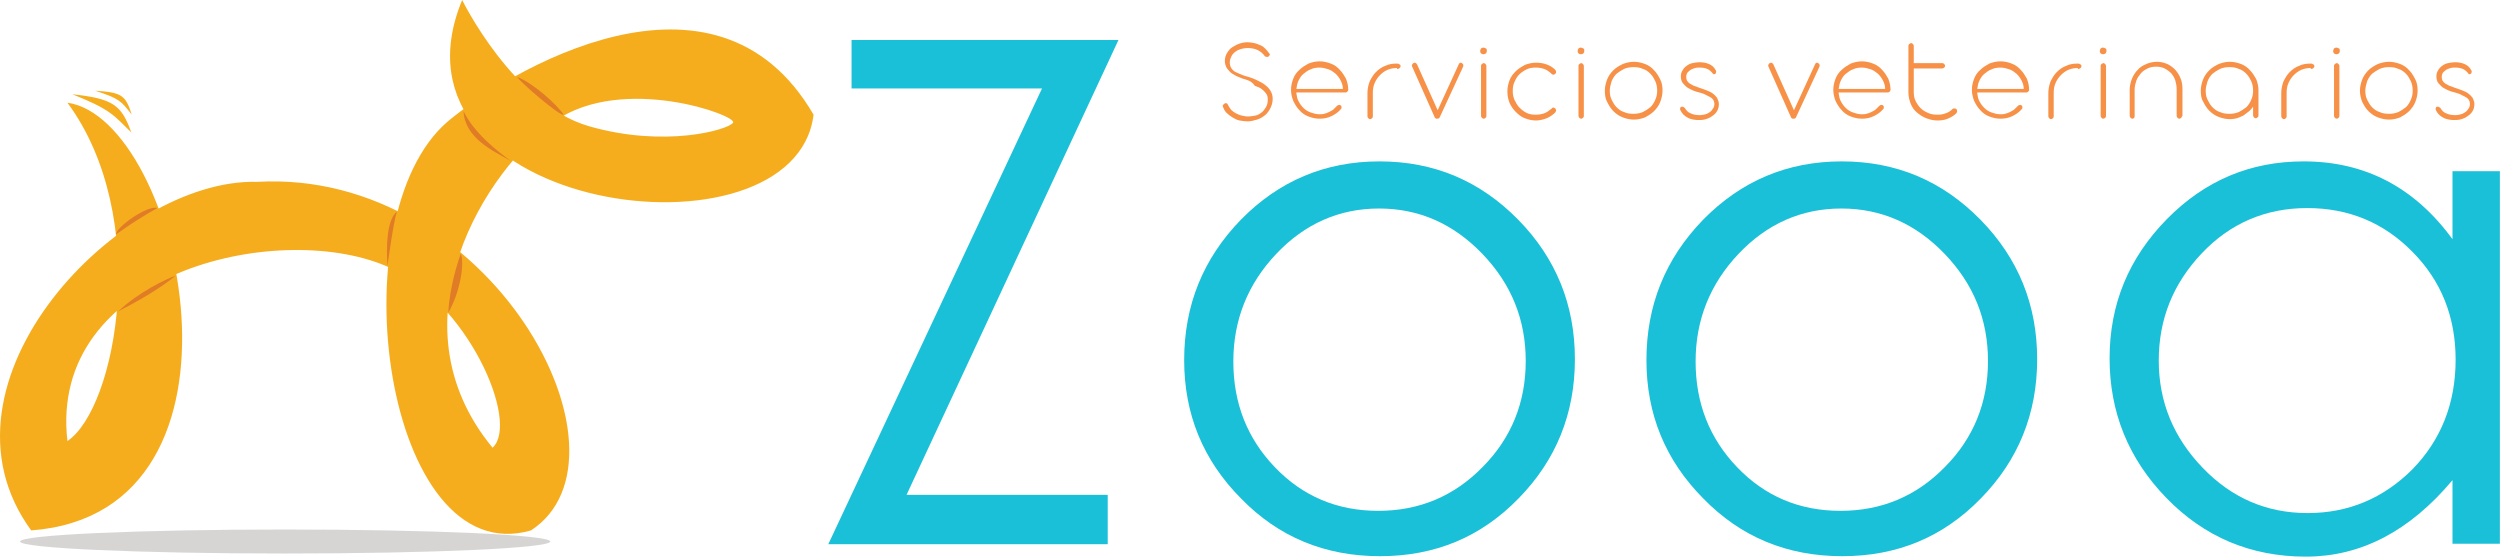 <svg width="202" height="45" viewBox="0 0 202 45" fill="none" xmlns="http://www.w3.org/2000/svg">
<path d="M37.343 0C37.343 0 41.461 8.442 47.602 10.202C53.743 11.963 58.836 10.49 59.233 9.915C59.631 9.34 50.347 5.963 44.857 9.771C39.366 13.579 31.383 25.973 39.8 36.175C42.039 34.127 37.74 24.212 31.166 21.482C22.28 17.746 3.894 22.093 5.447 35.636C9.42 32.978 12.274 17.531 5.447 8.298C14.622 9.592 21.81 41.42 2.521 42.857C-6.221 30.894 9.709 14.405 20.763 14.693C39.691 13.615 52.081 36.857 42.906 42.857C31.13 46.269 27.12 17.567 36.187 9.807C40.919 5.856 57.788 -4.419 65.736 9.268C64.218 21.698 30.227 17.207 37.343 0Z" fill="#F5AD1E"/>
<path d="M37.451 8.981C37.56 11.172 39.871 12.214 41.28 13.004C40.269 12.286 38.318 10.777 37.451 8.981Z" fill="#E07B26"/>
<path d="M32.069 17.1C31.78 17.962 31.31 21.482 31.31 21.482C31.31 21.482 30.985 17.962 32.069 17.1Z" fill="#E07B26"/>
<path d="M14.188 22.273C13.466 22.524 11.19 23.602 9.565 25.146C12.201 23.817 13.791 22.632 14.188 22.273Z" fill="#E07B26"/>
<path d="M5.844 7.616C9.023 8.873 9.239 9.376 10.612 10.705C9.817 8.514 9.203 7.975 5.844 7.616Z" fill="#F5AD1E"/>
<path d="M7.686 7.328C9.673 7.975 9.781 8.155 10.648 9.268C10.143 7.688 9.854 7.472 7.686 7.328Z" fill="#F5AD1E"/>
<path d="M12.707 16.812C11.804 17.315 10.468 18.141 9.384 18.932C9.348 18.357 11.985 16.525 12.707 16.812Z" fill="#E07B26"/>
<path d="M37.234 20.512C37.018 21.051 36.331 23.171 36.223 25.254C37.162 23.674 37.56 21.267 37.234 20.512Z" fill="#E07B26"/>
<path d="M41.786 6.215C42.075 6.682 45.254 9.412 45.543 9.268C45.037 8.478 43.05 6.682 41.786 6.215Z" fill="#E07B26"/>
<path opacity="0.2" d="M23.038 44.724C34.869 44.724 44.459 44.29 44.459 43.755C44.459 43.219 34.869 42.785 23.038 42.785C11.208 42.785 1.618 43.219 1.618 43.755C1.618 44.29 11.208 44.724 23.038 44.724Z" fill="#322E2C"/>
<path d="M68.806 7.149V3.233H90.371L73.249 39.983H89.504V43.97H66.927L84.194 7.149H68.806Z" fill="#1AC0D8"/>
<path d="M95.681 29.098C95.681 24.68 97.198 20.907 100.269 17.746C103.339 14.621 107.06 13.04 111.467 13.04C115.874 13.04 119.594 14.621 122.665 17.746C125.735 20.872 127.252 24.643 127.252 29.026C127.252 33.409 125.735 37.181 122.701 40.27C119.666 43.396 115.946 44.94 111.503 44.94C107.06 44.94 103.303 43.396 100.269 40.27C97.198 37.181 95.681 33.445 95.681 29.098ZM123.279 29.17C123.279 25.829 122.123 22.955 119.775 20.512C117.427 18.07 114.645 16.848 111.43 16.848C108.216 16.848 105.434 18.07 103.122 20.512C100.81 22.955 99.654 25.865 99.654 29.206C99.654 32.583 100.774 35.421 103.014 37.756C105.253 40.091 108.035 41.276 111.358 41.276C114.681 41.276 117.499 40.091 119.811 37.72C122.123 35.385 123.279 32.511 123.279 29.17Z" fill="#1AC0D8"/>
<path d="M133.032 29.098C133.032 24.68 134.549 20.907 137.619 17.746C140.69 14.621 144.41 13.04 148.817 13.04C153.224 13.04 156.945 14.621 160.015 17.746C163.086 20.872 164.603 24.643 164.603 29.026C164.603 33.409 163.086 37.181 160.052 40.27C157.017 43.396 153.297 44.94 148.853 44.94C144.41 44.94 140.654 43.396 137.619 40.27C134.549 37.181 133.032 33.445 133.032 29.098ZM160.629 29.17C160.629 25.829 159.474 22.955 157.126 20.512C154.778 18.07 151.996 16.848 148.781 16.848C145.566 16.848 142.785 18.07 140.473 20.512C138.161 22.955 137.005 25.865 137.005 29.206C137.005 32.583 138.125 35.421 140.365 37.756C142.604 40.091 145.386 41.276 148.709 41.276C152.032 41.276 154.85 40.091 157.162 37.72C159.474 35.385 160.629 32.511 160.629 29.17Z" fill="#1AC0D8"/>
<path d="M201.99 13.831V43.934H198.161V38.797C194.693 42.928 190.756 44.976 186.313 44.976C181.87 44.976 178.113 43.395 175.042 40.234C171.972 37.073 170.455 33.301 170.455 28.954C170.455 24.572 172.008 20.836 175.079 17.71C178.149 14.585 181.833 13.04 186.132 13.04C191.081 13.04 195.091 15.124 198.161 19.327V13.831H201.99ZM198.414 29.062C198.414 25.613 197.258 22.704 194.946 20.369C192.634 17.998 189.78 16.812 186.421 16.812C183.062 16.812 180.208 18.034 177.896 20.476C175.584 22.919 174.428 25.793 174.428 29.134C174.428 32.475 175.62 35.349 177.968 37.791C180.316 40.234 183.134 41.456 186.457 41.456C189.744 41.456 192.562 40.27 194.91 37.935C197.222 35.564 198.414 32.618 198.414 29.062Z" fill="#1AC0D8"/>
<path d="M100.774 6.466C100.558 6.394 100.377 6.358 100.16 6.251C99.943 6.179 99.763 6.071 99.582 5.963C99.402 5.855 99.257 5.676 99.149 5.532C99.04 5.388 98.968 5.137 98.968 4.921C98.968 4.67 99.04 4.454 99.149 4.275C99.257 4.095 99.402 3.916 99.582 3.808C99.763 3.7 99.943 3.592 100.16 3.52C100.377 3.449 100.594 3.413 100.81 3.413C100.991 3.413 101.172 3.449 101.352 3.484C101.533 3.52 101.677 3.592 101.858 3.664C102.039 3.736 102.147 3.844 102.255 3.951C102.364 4.059 102.472 4.203 102.58 4.347C102.617 4.383 102.617 4.418 102.58 4.454C102.58 4.49 102.544 4.526 102.508 4.562C102.472 4.598 102.436 4.598 102.364 4.598C102.291 4.598 102.255 4.562 102.219 4.562C102.039 4.311 101.822 4.131 101.569 4.023C101.316 3.916 101.063 3.88 100.774 3.88C100.63 3.88 100.449 3.916 100.305 3.951C100.16 3.987 99.98 4.059 99.835 4.167C99.691 4.275 99.582 4.383 99.51 4.526C99.438 4.67 99.365 4.85 99.365 5.029C99.365 5.209 99.402 5.388 99.51 5.532C99.618 5.676 99.727 5.784 99.907 5.855C100.052 5.927 100.232 5.999 100.413 6.071C100.594 6.143 100.738 6.179 100.883 6.215C101.135 6.286 101.388 6.394 101.605 6.502C101.822 6.61 102.039 6.718 102.219 6.861C102.4 7.005 102.544 7.149 102.653 7.328C102.761 7.508 102.833 7.723 102.833 7.975C102.833 8.262 102.761 8.514 102.653 8.729C102.544 8.945 102.4 9.16 102.219 9.304C102.039 9.448 101.822 9.591 101.569 9.663C101.316 9.735 101.063 9.807 100.81 9.807C100.594 9.807 100.377 9.771 100.16 9.735C99.943 9.699 99.763 9.591 99.582 9.484C99.402 9.376 99.257 9.268 99.113 9.124C98.968 8.981 98.896 8.837 98.824 8.657C98.787 8.586 98.787 8.514 98.824 8.478C98.86 8.442 98.896 8.406 98.932 8.37C98.968 8.37 99.004 8.334 99.04 8.334C99.113 8.334 99.185 8.37 99.221 8.478C99.293 8.621 99.365 8.729 99.474 8.873C99.582 8.981 99.727 9.088 99.871 9.16C100.016 9.232 100.16 9.304 100.341 9.34C100.521 9.376 100.666 9.412 100.847 9.412C101.027 9.412 101.208 9.376 101.424 9.34C101.641 9.304 101.786 9.196 101.93 9.088C102.075 8.981 102.183 8.837 102.291 8.657C102.4 8.478 102.436 8.262 102.436 8.047C102.436 7.831 102.4 7.687 102.291 7.544C102.183 7.4 102.075 7.292 101.93 7.185C101.786 7.077 101.605 7.005 101.388 6.933C101.172 6.61 100.955 6.538 100.774 6.466Z" fill="#F79148"/>
<path d="M104.748 7.544C104.784 7.795 104.82 8.011 104.928 8.19C105.037 8.406 105.181 8.586 105.326 8.729C105.47 8.873 105.687 9.017 105.904 9.088C106.12 9.16 106.337 9.232 106.59 9.232C106.734 9.232 106.879 9.232 106.987 9.196C107.132 9.16 107.24 9.124 107.385 9.053C107.493 8.981 107.638 8.945 107.746 8.837C107.854 8.729 107.927 8.657 108.035 8.55C108.071 8.514 108.143 8.478 108.179 8.478H108.216C108.216 8.478 108.216 8.478 108.252 8.478C108.288 8.478 108.324 8.514 108.36 8.55C108.396 8.586 108.396 8.621 108.396 8.693C108.396 8.765 108.36 8.801 108.324 8.837C108.143 9.053 107.89 9.232 107.601 9.376C107.312 9.52 106.987 9.591 106.626 9.591C106.301 9.591 106.012 9.52 105.723 9.412C105.434 9.304 105.181 9.124 105.001 8.909C104.784 8.693 104.639 8.442 104.495 8.154C104.387 7.867 104.314 7.58 104.314 7.256C104.314 6.933 104.387 6.646 104.495 6.358C104.603 6.071 104.784 5.819 105.001 5.64C105.217 5.424 105.47 5.281 105.723 5.137C106.012 5.029 106.301 4.957 106.626 4.957C106.951 4.957 107.24 5.029 107.529 5.137C107.818 5.245 108.071 5.424 108.252 5.64C108.468 5.855 108.613 6.107 108.757 6.358C108.866 6.646 108.938 6.933 108.938 7.256C108.938 7.328 108.902 7.364 108.866 7.4C108.83 7.436 108.793 7.472 108.721 7.472H104.748V7.544ZM108.505 7.185C108.505 6.933 108.432 6.718 108.324 6.502C108.216 6.286 108.071 6.107 107.927 5.963C107.746 5.819 107.565 5.676 107.349 5.604C107.132 5.532 106.879 5.46 106.626 5.46C106.373 5.46 106.12 5.496 105.904 5.604C105.687 5.676 105.506 5.819 105.326 5.963C105.145 6.107 105.037 6.286 104.928 6.502C104.82 6.718 104.784 6.933 104.748 7.185H108.505Z" fill="#F79148"/>
<path d="M112.875 5.496C112.622 5.496 112.37 5.532 112.117 5.64C111.864 5.748 111.683 5.891 111.503 6.071C111.322 6.251 111.178 6.466 111.069 6.718C110.961 6.969 110.925 7.221 110.925 7.508V9.412C110.925 9.484 110.889 9.52 110.852 9.556C110.816 9.591 110.78 9.627 110.708 9.627C110.636 9.627 110.6 9.591 110.563 9.556C110.527 9.52 110.491 9.448 110.491 9.412V7.508C110.491 7.185 110.563 6.861 110.672 6.574C110.816 6.287 110.961 6.035 111.178 5.82C111.394 5.604 111.647 5.424 111.936 5.317C112.225 5.173 112.55 5.137 112.875 5.137H112.911C112.984 5.137 113.02 5.173 113.092 5.209C113.164 5.245 113.164 5.281 113.164 5.353C113.164 5.424 113.128 5.46 113.092 5.496C113.056 5.532 112.984 5.568 112.948 5.568H112.875V5.496Z" fill="#F79148"/>
<path d="M116.163 8.909L117.86 5.209C117.896 5.101 117.969 5.065 118.041 5.065C118.077 5.065 118.077 5.065 118.113 5.101C118.185 5.137 118.221 5.173 118.221 5.209C118.221 5.245 118.258 5.316 118.221 5.388L116.343 9.448C116.307 9.555 116.235 9.591 116.126 9.591C116.054 9.591 116.018 9.591 115.982 9.555C115.946 9.519 115.91 9.484 115.91 9.448L114.104 5.388C114.067 5.316 114.067 5.28 114.104 5.209C114.14 5.173 114.176 5.101 114.212 5.101C114.248 5.101 114.248 5.065 114.284 5.065C114.392 5.065 114.429 5.101 114.501 5.209L116.163 8.909Z" fill="#F79148"/>
<path d="M119.594 4.131C119.594 4.059 119.63 3.987 119.666 3.916C119.739 3.88 119.775 3.844 119.847 3.844C119.919 3.844 119.991 3.88 120.064 3.916C120.136 3.952 120.136 4.023 120.136 4.131C120.136 4.203 120.1 4.275 120.064 4.311C120.028 4.347 119.955 4.383 119.847 4.383C119.775 4.383 119.703 4.347 119.666 4.311C119.63 4.275 119.594 4.203 119.594 4.131ZM120.1 9.376C120.1 9.448 120.064 9.484 120.028 9.52C119.991 9.556 119.955 9.591 119.883 9.591C119.811 9.591 119.775 9.556 119.739 9.52C119.703 9.484 119.666 9.412 119.666 9.376V5.317C119.666 5.245 119.703 5.209 119.739 5.173C119.775 5.137 119.847 5.101 119.883 5.101C119.955 5.101 119.991 5.137 120.028 5.173C120.064 5.209 120.1 5.281 120.1 5.317V9.376Z" fill="#F79148"/>
<path d="M122.231 7.328C122.231 7.364 122.231 7.364 122.231 7.364C122.231 7.615 122.267 7.831 122.376 8.083C122.484 8.298 122.592 8.514 122.773 8.693C122.954 8.873 123.134 9.017 123.351 9.124C123.568 9.232 123.82 9.268 124.073 9.268C124.326 9.268 124.543 9.232 124.76 9.16C124.976 9.088 125.157 8.945 125.338 8.801C125.374 8.765 125.41 8.765 125.41 8.729C125.446 8.693 125.482 8.693 125.518 8.693C125.554 8.693 125.627 8.729 125.663 8.765C125.699 8.801 125.735 8.873 125.735 8.909C125.735 8.981 125.699 9.017 125.663 9.088C125.482 9.268 125.229 9.448 124.976 9.555C124.687 9.663 124.398 9.735 124.109 9.735C123.784 9.735 123.495 9.663 123.206 9.555C122.917 9.448 122.701 9.268 122.484 9.052C122.267 8.837 122.123 8.621 121.978 8.334C121.87 8.047 121.798 7.759 121.798 7.436V7.4V7.364C121.798 7.041 121.87 6.753 121.978 6.466C122.087 6.179 122.267 5.963 122.484 5.747C122.701 5.532 122.954 5.388 123.206 5.245C123.495 5.137 123.784 5.065 124.109 5.065C124.398 5.065 124.687 5.101 124.976 5.209C125.265 5.316 125.482 5.46 125.663 5.64C125.699 5.676 125.735 5.747 125.735 5.819C125.735 5.891 125.699 5.927 125.663 5.963C125.627 5.999 125.59 6.035 125.518 6.035C125.482 6.035 125.446 6.035 125.41 5.999C125.374 5.999 125.338 5.963 125.338 5.927C125.157 5.783 124.976 5.64 124.76 5.568C124.543 5.496 124.326 5.46 124.073 5.46C123.82 5.46 123.568 5.496 123.351 5.604C123.134 5.712 122.917 5.855 122.773 5.999C122.592 6.179 122.484 6.358 122.376 6.61C122.267 6.825 122.231 7.077 122.231 7.328Z" fill="#F79148"/>
<path d="M127.469 4.131C127.469 4.059 127.505 3.987 127.541 3.916C127.613 3.88 127.65 3.844 127.722 3.844C127.794 3.844 127.866 3.88 127.939 3.916C128.011 3.952 128.011 4.023 128.011 4.131C128.011 4.203 127.975 4.275 127.939 4.311C127.902 4.347 127.83 4.383 127.722 4.383C127.65 4.383 127.577 4.347 127.541 4.311C127.505 4.275 127.469 4.203 127.469 4.131ZM127.975 9.376C127.975 9.448 127.938 9.484 127.902 9.52C127.866 9.556 127.83 9.591 127.758 9.591C127.686 9.591 127.65 9.556 127.613 9.52C127.577 9.484 127.541 9.412 127.541 9.376V5.317C127.541 5.245 127.577 5.209 127.613 5.173C127.65 5.137 127.722 5.101 127.758 5.101C127.83 5.101 127.866 5.137 127.902 5.173C127.938 5.209 127.975 5.281 127.975 5.317V9.376Z" fill="#F79148"/>
<path d="M129.672 7.328C129.672 7.005 129.745 6.717 129.853 6.43C129.961 6.143 130.142 5.891 130.359 5.676C130.575 5.46 130.828 5.316 131.117 5.173C131.406 5.065 131.695 4.993 132.02 4.993C132.345 4.993 132.634 5.065 132.923 5.173C133.212 5.281 133.465 5.46 133.646 5.676C133.863 5.891 134.007 6.143 134.152 6.43C134.296 6.717 134.332 7.005 134.332 7.328C134.332 7.651 134.26 7.939 134.152 8.226C134.043 8.514 133.863 8.765 133.646 8.981C133.429 9.196 133.176 9.34 132.923 9.484C132.634 9.591 132.345 9.663 132.02 9.663C131.695 9.663 131.406 9.591 131.117 9.484C130.828 9.376 130.575 9.196 130.359 8.981C130.142 8.765 129.997 8.514 129.853 8.226C129.708 7.975 129.672 7.651 129.672 7.328ZM130.07 7.328C130.07 7.58 130.106 7.831 130.214 8.047C130.323 8.262 130.431 8.478 130.612 8.657C130.792 8.837 130.973 8.981 131.226 9.053C131.442 9.16 131.695 9.196 131.984 9.196C132.237 9.196 132.49 9.16 132.743 9.053C132.96 8.945 133.176 8.801 133.357 8.657C133.538 8.478 133.646 8.298 133.754 8.047C133.863 7.795 133.899 7.58 133.899 7.328C133.899 7.077 133.863 6.825 133.754 6.574C133.646 6.358 133.538 6.143 133.357 5.963C133.176 5.783 132.996 5.64 132.743 5.568C132.526 5.46 132.273 5.424 131.984 5.424C131.731 5.424 131.478 5.46 131.226 5.568C131.009 5.676 130.792 5.819 130.612 5.963C130.431 6.143 130.323 6.322 130.214 6.574C130.142 6.825 130.07 7.077 130.07 7.328Z" fill="#F79148"/>
<path d="M137.041 7.4C136.897 7.364 136.752 7.292 136.608 7.22C136.463 7.149 136.319 7.077 136.211 6.969C136.102 6.861 135.994 6.753 135.922 6.646C135.849 6.502 135.813 6.358 135.813 6.179C135.813 5.999 135.849 5.819 135.958 5.676C136.03 5.532 136.138 5.424 136.283 5.316C136.427 5.209 136.572 5.137 136.752 5.101C136.933 5.065 137.114 5.029 137.294 5.029C137.583 5.029 137.836 5.065 138.089 5.173C138.342 5.281 138.522 5.46 138.631 5.676C138.667 5.712 138.667 5.748 138.667 5.819C138.667 5.855 138.631 5.891 138.631 5.927C138.595 5.963 138.559 5.999 138.486 5.999C138.45 5.999 138.414 5.999 138.414 5.963C138.27 5.783 138.125 5.64 137.944 5.568C137.764 5.496 137.583 5.46 137.33 5.46C137.222 5.46 137.078 5.46 136.969 5.496C136.861 5.532 136.716 5.568 136.608 5.64C136.5 5.712 136.427 5.783 136.355 5.855C136.283 5.963 136.247 6.071 136.247 6.215C136.247 6.358 136.283 6.466 136.319 6.538C136.391 6.61 136.463 6.717 136.536 6.753C136.644 6.825 136.752 6.861 136.861 6.933C136.969 6.969 137.114 7.005 137.258 7.077C137.475 7.149 137.692 7.22 137.872 7.292C138.053 7.364 138.233 7.436 138.378 7.544C138.522 7.651 138.631 7.759 138.739 7.903C138.811 8.047 138.884 8.226 138.884 8.406C138.884 8.585 138.848 8.765 138.775 8.909C138.703 9.052 138.595 9.196 138.45 9.304C138.306 9.412 138.161 9.519 137.944 9.591C137.764 9.663 137.547 9.699 137.33 9.699C137.15 9.699 137.005 9.699 136.825 9.663C136.68 9.627 136.5 9.591 136.391 9.519C136.247 9.448 136.138 9.376 136.03 9.268C135.922 9.16 135.849 9.052 135.777 8.909C135.741 8.837 135.741 8.765 135.777 8.693C135.813 8.621 135.849 8.621 135.922 8.621C135.994 8.621 136.066 8.657 136.138 8.729C136.247 8.909 136.391 9.088 136.608 9.16C136.825 9.268 137.078 9.304 137.366 9.304C137.511 9.304 137.655 9.268 137.8 9.232C137.944 9.196 138.053 9.124 138.161 9.052C138.27 8.981 138.342 8.873 138.414 8.765C138.486 8.657 138.522 8.55 138.522 8.406C138.522 8.262 138.486 8.154 138.414 8.047C138.342 7.939 138.233 7.867 138.089 7.795C137.944 7.723 137.8 7.651 137.655 7.58C137.403 7.508 137.222 7.436 137.041 7.4Z" fill="#F79148"/>
<path d="M144.952 8.909L146.65 5.209C146.686 5.101 146.758 5.065 146.831 5.065C146.867 5.065 146.867 5.065 146.903 5.101C146.975 5.137 147.011 5.173 147.011 5.209C147.011 5.245 147.047 5.316 147.011 5.388L145.133 9.448C145.097 9.555 145.024 9.591 144.916 9.591C144.844 9.591 144.808 9.591 144.772 9.555C144.735 9.519 144.699 9.484 144.699 9.448L142.893 5.388C142.857 5.316 142.857 5.28 142.893 5.209C142.929 5.173 142.965 5.101 143.002 5.101C143.038 5.101 143.038 5.065 143.074 5.065C143.182 5.065 143.218 5.101 143.291 5.209L144.952 8.909Z" fill="#F79148"/>
<path d="M148.565 7.544C148.601 7.795 148.637 8.011 148.745 8.19C148.853 8.406 148.998 8.586 149.142 8.729C149.287 8.873 149.504 9.017 149.72 9.088C149.937 9.16 150.154 9.232 150.407 9.232C150.551 9.232 150.696 9.232 150.804 9.196C150.949 9.16 151.057 9.124 151.201 9.053C151.31 8.981 151.454 8.945 151.563 8.837C151.671 8.729 151.743 8.657 151.852 8.55C151.888 8.514 151.96 8.478 151.996 8.478H152.032C152.032 8.478 152.032 8.478 152.068 8.478C152.105 8.478 152.141 8.514 152.177 8.55C152.213 8.586 152.213 8.621 152.213 8.693C152.213 8.765 152.177 8.801 152.141 8.837C151.96 9.053 151.707 9.232 151.418 9.376C151.129 9.52 150.804 9.591 150.443 9.591C150.118 9.591 149.829 9.52 149.54 9.412C149.251 9.304 148.998 9.124 148.817 8.909C148.601 8.693 148.456 8.442 148.312 8.154C148.203 7.867 148.131 7.58 148.131 7.256C148.131 6.933 148.203 6.646 148.312 6.358C148.42 6.071 148.601 5.819 148.817 5.64C149.034 5.424 149.287 5.281 149.54 5.137C149.829 5.029 150.118 4.957 150.443 4.957C150.768 4.957 151.057 5.029 151.346 5.137C151.635 5.245 151.888 5.424 152.068 5.64C152.285 5.855 152.43 6.107 152.574 6.358C152.682 6.646 152.755 6.933 152.755 7.256C152.755 7.328 152.719 7.364 152.683 7.4C152.646 7.436 152.61 7.472 152.538 7.472H148.565V7.544ZM152.321 7.185C152.321 6.933 152.249 6.718 152.141 6.502C152.032 6.286 151.888 6.107 151.743 5.963C151.563 5.819 151.382 5.676 151.165 5.604C150.949 5.532 150.696 5.46 150.443 5.46C150.19 5.46 149.937 5.496 149.72 5.604C149.504 5.676 149.323 5.819 149.142 5.963C148.962 6.107 148.853 6.286 148.745 6.502C148.637 6.718 148.601 6.933 148.565 7.185H152.321Z" fill="#F79148"/>
<path d="M154.633 5.101H156.945C157.017 5.101 157.053 5.137 157.089 5.173C157.126 5.209 157.162 5.245 157.162 5.316C157.162 5.388 157.126 5.424 157.089 5.46C157.053 5.496 156.981 5.532 156.945 5.532H154.633V7.436C154.633 7.687 154.669 7.939 154.778 8.154C154.886 8.37 155.03 8.585 155.175 8.729C155.356 8.909 155.536 9.017 155.789 9.124C156.006 9.232 156.259 9.268 156.548 9.268C156.8 9.268 157.017 9.232 157.198 9.16C157.415 9.088 157.595 8.981 157.776 8.801C157.812 8.765 157.812 8.765 157.848 8.765H157.884H157.92C157.956 8.765 158.029 8.765 158.065 8.801C158.101 8.837 158.137 8.909 158.137 8.981C158.137 9.053 158.101 9.088 158.065 9.16C157.884 9.34 157.631 9.484 157.378 9.591C157.126 9.699 156.837 9.735 156.548 9.735C156.223 9.735 155.934 9.663 155.645 9.555C155.356 9.448 155.103 9.268 154.886 9.088C154.669 8.909 154.489 8.657 154.38 8.37C154.272 8.083 154.2 7.795 154.2 7.472V3.7C154.2 3.628 154.236 3.592 154.272 3.556C154.308 3.52 154.38 3.484 154.416 3.484C154.489 3.484 154.525 3.52 154.561 3.556C154.597 3.592 154.633 3.664 154.633 3.7V5.101Z" fill="#F79148"/>
<path d="M159.763 7.544C159.799 7.795 159.835 8.011 159.943 8.19C160.052 8.406 160.196 8.586 160.341 8.729C160.485 8.873 160.702 9.017 160.918 9.088C161.135 9.16 161.352 9.232 161.605 9.232C161.749 9.232 161.894 9.232 162.002 9.196C162.147 9.16 162.255 9.124 162.4 9.053C162.508 8.981 162.652 8.945 162.761 8.837C162.869 8.729 162.941 8.657 163.05 8.55C163.086 8.514 163.158 8.478 163.194 8.478H163.23C163.23 8.478 163.23 8.478 163.266 8.478C163.303 8.478 163.339 8.514 163.375 8.55C163.411 8.586 163.411 8.621 163.411 8.693C163.411 8.765 163.375 8.801 163.339 8.837C163.158 9.053 162.905 9.232 162.616 9.376C162.327 9.52 162.002 9.591 161.641 9.591C161.316 9.591 161.027 9.52 160.738 9.412C160.449 9.304 160.196 9.124 160.015 8.909C159.799 8.693 159.654 8.442 159.51 8.154C159.401 7.867 159.329 7.58 159.329 7.256C159.329 6.933 159.401 6.646 159.51 6.358C159.618 6.071 159.799 5.819 160.015 5.64C160.232 5.424 160.485 5.281 160.738 5.137C161.027 5.029 161.316 4.957 161.641 4.957C161.966 4.957 162.255 5.029 162.544 5.137C162.833 5.245 163.086 5.424 163.266 5.64C163.483 5.855 163.628 6.107 163.772 6.358C163.881 6.646 163.953 6.933 163.953 7.256C163.953 7.328 163.917 7.364 163.881 7.4C163.844 7.436 163.808 7.472 163.736 7.472H159.763V7.544ZM163.519 7.185C163.519 6.933 163.447 6.718 163.339 6.502C163.23 6.286 163.086 6.107 162.941 5.963C162.761 5.819 162.58 5.676 162.363 5.604C162.147 5.532 161.894 5.46 161.641 5.46C161.388 5.46 161.135 5.496 160.918 5.604C160.702 5.676 160.521 5.819 160.341 5.963C160.16 6.107 160.052 6.286 159.943 6.502C159.835 6.718 159.799 6.933 159.763 7.185H163.519Z" fill="#F79148"/>
<path d="M167.89 5.496C167.637 5.496 167.384 5.532 167.132 5.64C166.879 5.748 166.698 5.891 166.517 6.071C166.337 6.251 166.192 6.466 166.084 6.718C165.976 6.969 165.94 7.221 165.94 7.508V9.412C165.94 9.484 165.903 9.52 165.867 9.556C165.831 9.591 165.795 9.627 165.723 9.627C165.651 9.627 165.614 9.591 165.578 9.556C165.542 9.52 165.506 9.448 165.506 9.412V7.508C165.506 7.185 165.578 6.861 165.687 6.574C165.831 6.287 165.976 6.035 166.192 5.82C166.409 5.604 166.662 5.424 166.951 5.317C167.24 5.173 167.565 5.137 167.89 5.137H167.926C167.998 5.137 168.035 5.173 168.107 5.209C168.179 5.245 168.179 5.281 168.179 5.353C168.179 5.424 168.143 5.46 168.107 5.496C168.071 5.532 167.999 5.568 167.962 5.568H167.89V5.496Z" fill="#F79148"/>
<path d="M169.66 4.131C169.66 4.059 169.696 3.987 169.732 3.916C169.805 3.88 169.841 3.844 169.913 3.844C169.985 3.844 170.057 3.88 170.13 3.916C170.202 3.952 170.202 4.023 170.202 4.131C170.202 4.203 170.166 4.275 170.13 4.311C170.094 4.347 170.021 4.383 169.913 4.383C169.841 4.383 169.768 4.347 169.732 4.311C169.696 4.275 169.66 4.203 169.66 4.131ZM170.166 9.376C170.166 9.448 170.13 9.484 170.094 9.52C170.057 9.556 170.021 9.591 169.949 9.591C169.877 9.591 169.841 9.556 169.805 9.52C169.768 9.484 169.732 9.412 169.732 9.376V5.317C169.732 5.245 169.768 5.209 169.805 5.173C169.841 5.137 169.913 5.101 169.949 5.101C170.021 5.101 170.057 5.137 170.094 5.173C170.13 5.209 170.166 5.281 170.166 5.317V9.376Z" fill="#F79148"/>
<path d="M176.307 9.376C176.307 9.448 176.271 9.484 176.234 9.52C176.198 9.555 176.162 9.591 176.09 9.591C176.018 9.591 175.982 9.555 175.945 9.52C175.909 9.484 175.873 9.412 175.873 9.376V7.22C175.873 6.969 175.837 6.753 175.765 6.502C175.693 6.286 175.584 6.107 175.44 5.927C175.295 5.783 175.115 5.64 174.898 5.532C174.681 5.424 174.464 5.388 174.212 5.388C173.959 5.388 173.742 5.424 173.525 5.532C173.309 5.64 173.128 5.748 172.983 5.927C172.839 6.107 172.694 6.286 172.622 6.502C172.55 6.717 172.478 6.969 172.478 7.22V9.376C172.478 9.448 172.478 9.484 172.442 9.52C172.405 9.555 172.369 9.591 172.297 9.591C172.225 9.591 172.189 9.555 172.153 9.52C172.116 9.484 172.08 9.412 172.08 9.376V7.22C172.08 6.933 172.153 6.646 172.261 6.358C172.369 6.107 172.514 5.855 172.731 5.64C172.911 5.424 173.164 5.281 173.417 5.173C173.67 5.065 173.959 4.993 174.284 4.993C174.609 4.993 174.862 5.065 175.115 5.173C175.368 5.281 175.584 5.46 175.765 5.64C175.945 5.855 176.09 6.071 176.198 6.358C176.307 6.61 176.343 6.897 176.343 7.22V9.376H176.307Z" fill="#F79148"/>
<path d="M177.824 7.328C177.824 7.005 177.896 6.717 178.004 6.43C178.113 6.143 178.293 5.891 178.51 5.676C178.727 5.46 178.98 5.316 179.269 5.173C179.558 5.065 179.847 4.993 180.172 4.993C180.497 4.993 180.786 5.065 181.075 5.173C181.364 5.281 181.617 5.46 181.797 5.676C182.014 5.891 182.159 6.143 182.303 6.394C182.411 6.682 182.484 6.969 182.484 7.292V9.34C182.484 9.412 182.448 9.448 182.411 9.484C182.375 9.52 182.303 9.555 182.267 9.555C182.195 9.555 182.159 9.52 182.122 9.484C182.086 9.448 182.05 9.376 182.05 9.34V8.621C181.942 8.765 181.833 8.909 181.689 9.017C181.545 9.124 181.4 9.232 181.256 9.34C181.111 9.412 180.93 9.484 180.75 9.555C180.569 9.591 180.389 9.627 180.172 9.627C179.847 9.627 179.558 9.555 179.269 9.448C178.98 9.34 178.727 9.16 178.51 8.945C178.293 8.729 178.149 8.478 178.004 8.19C177.86 7.975 177.824 7.652 177.824 7.328ZM178.221 7.328C178.221 7.58 178.257 7.831 178.366 8.047C178.474 8.262 178.582 8.478 178.763 8.657C178.944 8.837 179.124 8.981 179.377 9.053C179.594 9.16 179.847 9.196 180.136 9.196C180.389 9.196 180.641 9.16 180.894 9.053C181.111 8.945 181.328 8.801 181.508 8.657C181.689 8.478 181.797 8.298 181.906 8.047C182.014 7.795 182.05 7.58 182.05 7.328C182.05 7.077 182.014 6.825 181.906 6.574C181.797 6.358 181.689 6.143 181.508 5.963C181.328 5.783 181.147 5.64 180.894 5.568C180.678 5.46 180.425 5.424 180.136 5.424C179.883 5.424 179.63 5.46 179.377 5.568C179.16 5.676 178.944 5.819 178.763 5.963C178.582 6.143 178.474 6.322 178.366 6.574C178.293 6.825 178.221 7.077 178.221 7.328Z" fill="#F79148"/>
<path d="M186.71 5.496C186.457 5.496 186.204 5.532 185.951 5.64C185.699 5.748 185.518 5.891 185.337 6.071C185.157 6.251 185.012 6.466 184.904 6.718C184.796 6.969 184.759 7.221 184.759 7.508V9.412C184.759 9.484 184.723 9.52 184.687 9.556C184.651 9.591 184.615 9.627 184.543 9.627C184.47 9.627 184.434 9.591 184.398 9.556C184.362 9.52 184.326 9.448 184.326 9.412V7.508C184.326 7.185 184.398 6.861 184.507 6.574C184.651 6.287 184.796 6.035 185.012 5.82C185.229 5.604 185.482 5.424 185.771 5.317C186.06 5.173 186.385 5.137 186.71 5.137H186.746C186.818 5.137 186.855 5.173 186.927 5.209C186.999 5.245 186.999 5.281 186.999 5.353C186.999 5.424 186.963 5.46 186.927 5.496C186.891 5.532 186.818 5.568 186.782 5.568H186.71V5.496Z" fill="#F79148"/>
<path d="M188.516 4.131C188.516 4.059 188.552 3.987 188.588 3.916C188.661 3.88 188.697 3.844 188.769 3.844C188.841 3.844 188.914 3.88 188.986 3.916C189.058 3.952 189.058 4.023 189.058 4.131C189.058 4.203 189.022 4.275 188.986 4.311C188.95 4.347 188.877 4.383 188.769 4.383C188.697 4.383 188.625 4.347 188.588 4.311C188.552 4.275 188.516 4.203 188.516 4.131ZM189.022 9.376C189.022 9.448 188.986 9.484 188.95 9.52C188.914 9.556 188.877 9.591 188.805 9.591C188.733 9.591 188.697 9.556 188.661 9.52C188.625 9.484 188.588 9.412 188.588 9.376V5.317C188.588 5.245 188.625 5.209 188.661 5.173C188.697 5.137 188.769 5.101 188.805 5.101C188.877 5.101 188.914 5.137 188.95 5.173C188.986 5.209 189.022 5.281 189.022 5.317V9.376Z" fill="#F79148"/>
<path d="M190.684 7.328C190.684 7.005 190.756 6.717 190.864 6.43C190.973 6.143 191.153 5.891 191.37 5.676C191.587 5.46 191.839 5.316 192.128 5.173C192.417 5.065 192.706 4.993 193.032 4.993C193.357 4.993 193.646 5.065 193.935 5.173C194.224 5.281 194.476 5.46 194.657 5.676C194.874 5.891 195.018 6.143 195.163 6.43C195.307 6.717 195.343 7.005 195.343 7.328C195.343 7.651 195.271 7.939 195.163 8.226C195.054 8.514 194.874 8.765 194.657 8.981C194.44 9.196 194.187 9.34 193.935 9.484C193.646 9.591 193.357 9.663 193.032 9.663C192.706 9.663 192.417 9.591 192.128 9.484C191.839 9.376 191.587 9.196 191.37 8.981C191.153 8.765 191.009 8.514 190.864 8.226C190.756 7.975 190.684 7.651 190.684 7.328ZM191.117 7.328C191.117 7.58 191.153 7.831 191.261 8.047C191.37 8.262 191.478 8.478 191.659 8.657C191.839 8.837 192.02 8.981 192.273 9.053C192.49 9.16 192.743 9.196 193.032 9.196C193.284 9.196 193.537 9.16 193.79 9.053C194.007 8.945 194.224 8.801 194.404 8.657C194.585 8.478 194.693 8.298 194.802 8.047C194.91 7.795 194.946 7.58 194.946 7.328C194.946 7.077 194.91 6.825 194.802 6.574C194.693 6.358 194.585 6.143 194.404 5.963C194.224 5.783 194.043 5.64 193.79 5.568C193.573 5.46 193.32 5.424 193.032 5.424C192.779 5.424 192.526 5.46 192.273 5.568C192.056 5.676 191.839 5.819 191.659 5.963C191.478 6.143 191.37 6.322 191.261 6.574C191.189 6.825 191.117 7.077 191.117 7.328Z" fill="#F79148"/>
<path d="M198.089 7.4C197.944 7.364 197.8 7.292 197.655 7.22C197.511 7.149 197.366 7.077 197.258 6.969C197.149 6.861 197.041 6.753 196.969 6.646C196.897 6.502 196.861 6.358 196.861 6.179C196.861 5.999 196.897 5.819 197.005 5.676C197.077 5.532 197.186 5.424 197.33 5.316C197.475 5.209 197.619 5.137 197.8 5.101C197.98 5.065 198.161 5.029 198.342 5.029C198.631 5.029 198.883 5.065 199.136 5.173C199.389 5.281 199.57 5.46 199.678 5.676C199.714 5.712 199.714 5.748 199.714 5.819C199.714 5.855 199.678 5.891 199.678 5.927C199.642 5.963 199.606 5.999 199.534 5.999C199.497 5.999 199.461 5.999 199.461 5.963C199.317 5.783 199.172 5.64 198.992 5.568C198.811 5.496 198.631 5.46 198.378 5.46C198.269 5.46 198.125 5.46 198.016 5.496C197.908 5.532 197.764 5.568 197.655 5.64C197.547 5.712 197.475 5.783 197.402 5.855C197.33 5.963 197.294 6.071 197.294 6.215C197.294 6.358 197.33 6.466 197.366 6.538C197.438 6.61 197.511 6.717 197.583 6.753C197.691 6.825 197.8 6.861 197.908 6.933C198.016 6.969 198.161 7.005 198.305 7.077C198.522 7.149 198.739 7.22 198.92 7.292C199.1 7.364 199.281 7.436 199.425 7.544C199.57 7.651 199.678 7.759 199.786 7.903C199.859 8.047 199.931 8.226 199.931 8.406C199.931 8.585 199.895 8.765 199.823 8.909C199.75 9.052 199.642 9.196 199.497 9.304C199.353 9.412 199.208 9.519 198.992 9.591C198.811 9.663 198.594 9.699 198.378 9.699C198.197 9.699 198.053 9.699 197.872 9.663C197.727 9.627 197.547 9.591 197.438 9.519C197.294 9.448 197.186 9.376 197.077 9.268C196.969 9.16 196.897 9.052 196.824 8.909C196.788 8.837 196.788 8.765 196.824 8.693C196.861 8.621 196.897 8.621 196.969 8.621C197.041 8.621 197.113 8.657 197.186 8.729C197.294 8.909 197.438 9.088 197.655 9.16C197.872 9.268 198.125 9.304 198.414 9.304C198.558 9.304 198.703 9.268 198.847 9.232C198.992 9.196 199.1 9.124 199.208 9.052C199.317 8.981 199.389 8.873 199.461 8.765C199.534 8.657 199.57 8.55 199.57 8.406C199.57 8.262 199.534 8.154 199.461 8.047C199.389 7.939 199.281 7.867 199.136 7.795C198.992 7.723 198.847 7.651 198.703 7.58C198.45 7.508 198.269 7.436 198.089 7.4Z" fill="#F79148"/>
</svg>
